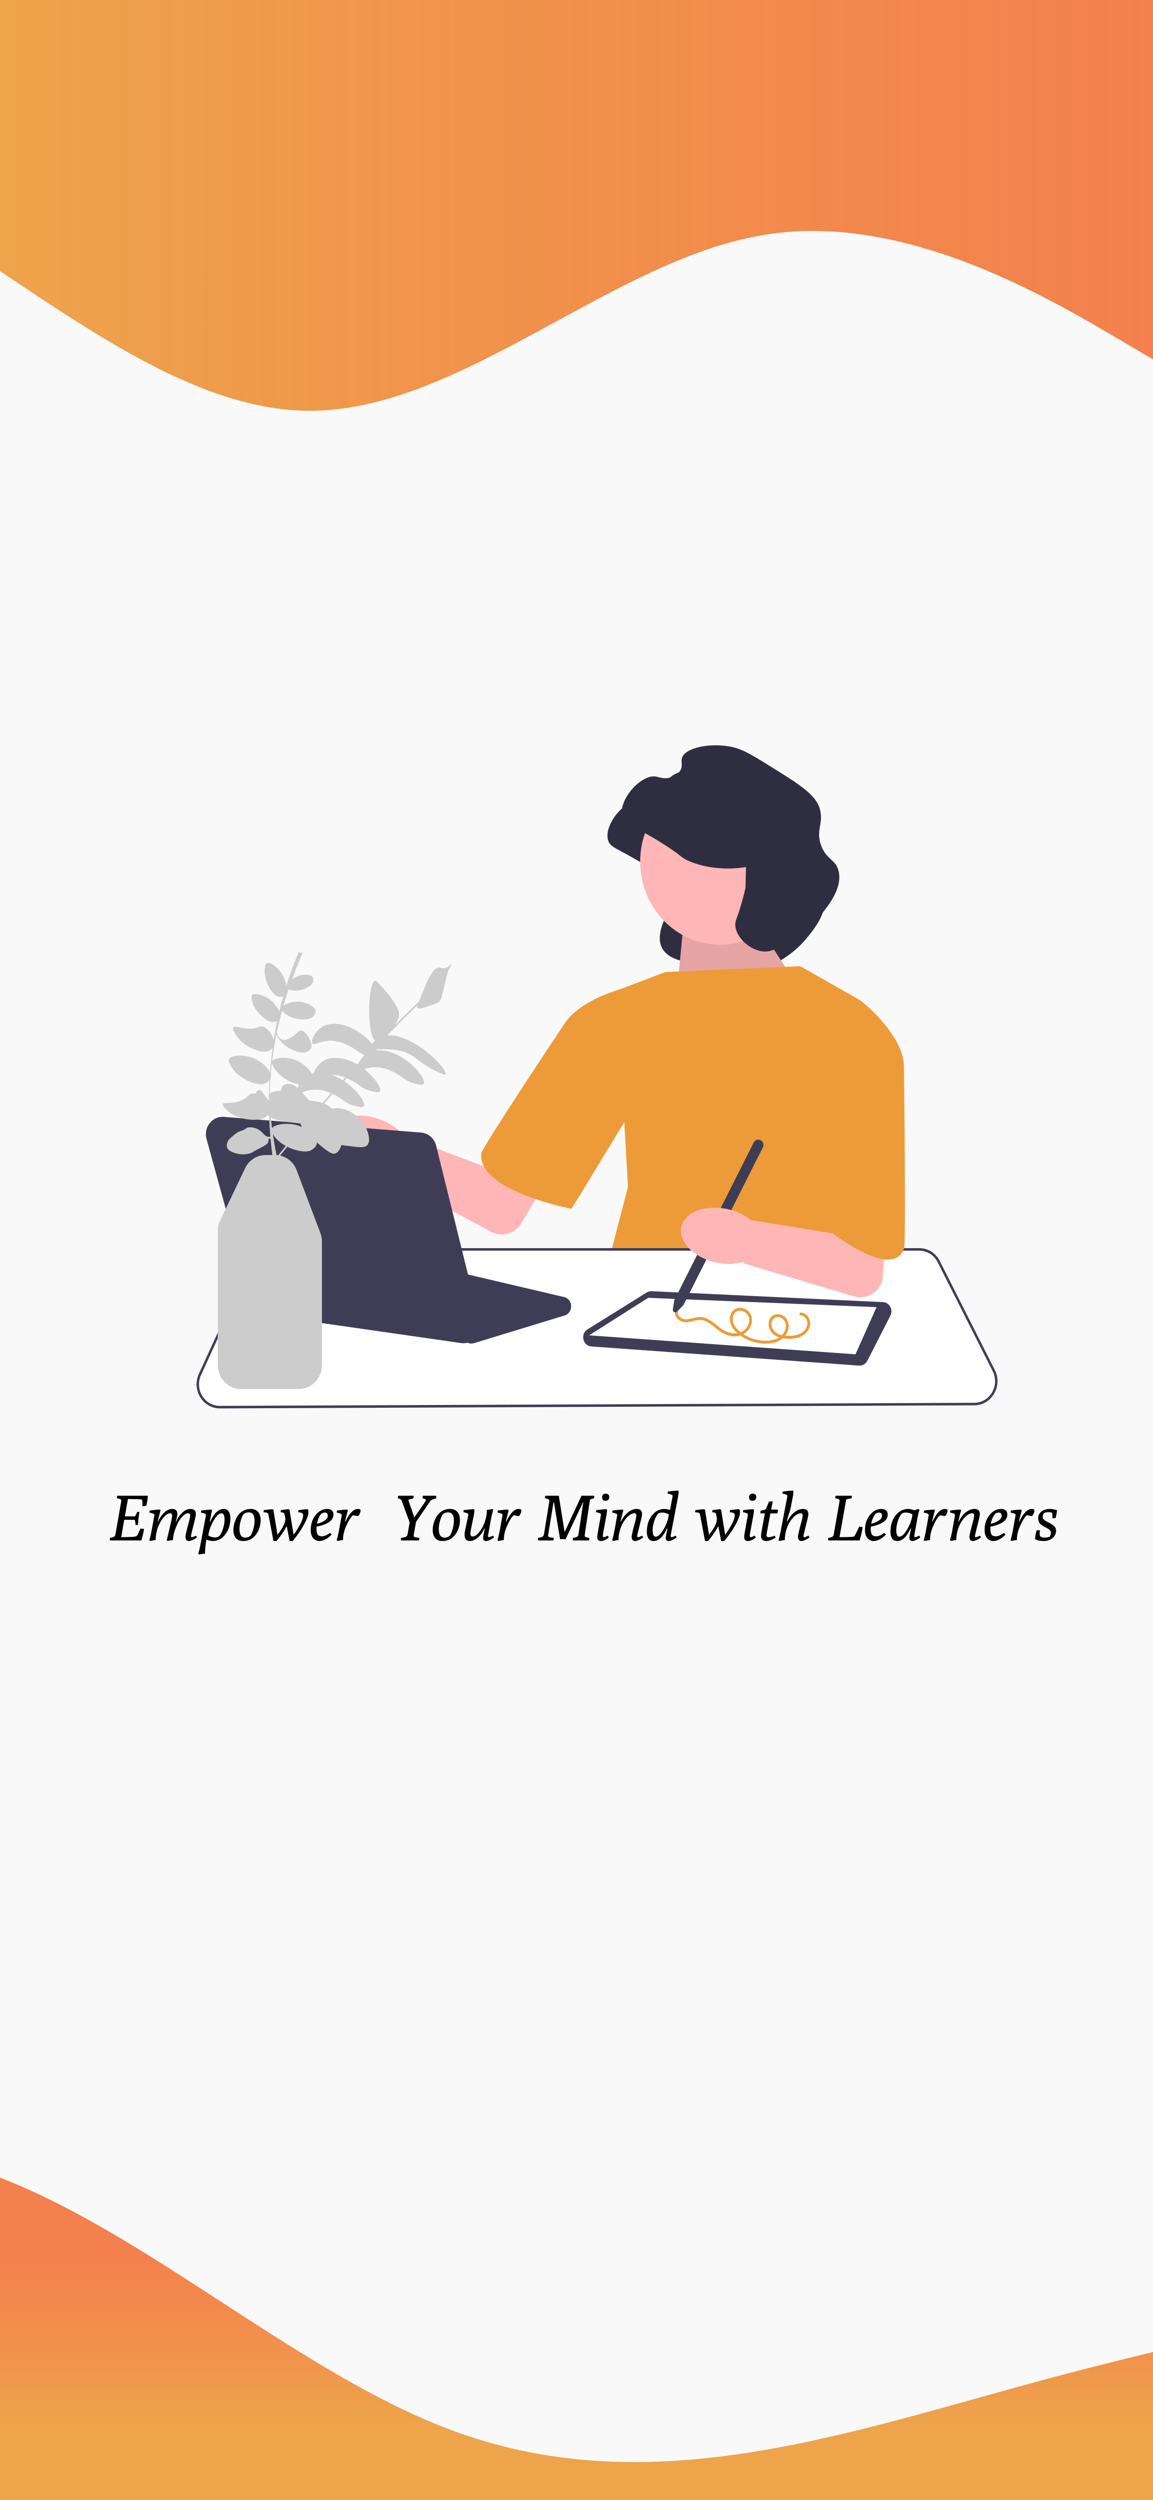 <svg width="393" height="852" viewBox="0 0 393 852" fill="none" xmlns="http://www.w3.org/2000/svg">
<rect x="0" y="0" width="393" height="852" fill="#808080" stroke="none"/>
<g clip-path="url(#clip0_73_2)">
<rect width="393" height="852" fill="#F9F9F9"/>
<path fill-rule="evenodd" clip-rule="evenodd" d="M-495 130.115H-469.781C-444.562 130.115 -394.125 130.115 -343.687 115.287C-295.542 100.46 -245.104 70.805 -194.667 55.977C-144.229 41.149 -93.791 41.149 -43.354 65.862C4.791 90.575 55.229 140 105.667 140C156.104 140 206.542 90.575 256.98 80.69C305.125 70.805 355.562 100.46 380.781 115.287L406 130.115V-75H380.781C355.562 -75 305.125 -75 256.98 -75C206.542 -75 156.104 -75 105.667 -75C55.229 -75 4.791 -75 -43.354 -75C-93.791 -75 -144.229 -75 -194.667 -75C-245.104 -75 -295.542 -75 -343.687 -75C-394.125 -75 -444.562 -75 -469.781 -75H-495V130.115Z" fill="url(#paint0_linear_73_2)" fill-opacity="0.9"/>
<path fill-rule="evenodd" clip-rule="evenodd" d="M-644 697L-611 709C-577 721 -511 745 -444 775C-377 805 -311 841 -244 823C-177 805 -111 733 -44 733C23 733 89 805 156 829C223 853 289 829 356 811C423 793 489 781 523 775L556 769V985H523C489 985 423 985 356 985C289 985 223 985 156 985C89 985 23 985 -44 985C-111 985 -177 985 -244 985C-311 985 -377 985 -444 985C-511 985 -577 985 -611 985H-644V697Z" fill="url(#paint1_linear_73_2)" fill-opacity="0.9"/>
<path d="M49.078 521.062C48.946 522.235 48.638 523.548 48.154 525H37.44V524.142C38.232 524.01 38.731 523.863 38.936 523.702C39.141 523.541 39.288 523.233 39.376 522.778L41.268 511.976C41.312 511.771 41.334 511.58 41.334 511.404C41.334 511.213 41.231 511.059 41.026 510.942C40.835 510.825 40.439 510.715 39.838 510.612L39.97 509.754H50.376C50.376 510.502 50.207 511.646 49.87 513.186L48.572 513.34C48.557 512.328 48.528 511.697 48.484 511.448C48.44 511.184 48.359 511.045 48.242 511.03C47.89 510.986 47.45 510.957 46.922 510.942L43.6 510.876L42.566 516.794H45.866C45.983 516.794 46.123 516.647 46.284 516.354C46.445 516.046 46.629 515.672 46.834 515.232L47.516 515.298C47.267 516.677 47.113 518.129 47.054 519.654L46.24 519.786C46.152 518.979 46.079 518.473 46.02 518.268C45.976 518.063 45.903 517.96 45.8 517.96H42.346L41.312 523.878L43.27 523.856C44.751 523.812 45.617 523.768 45.866 523.724C46.115 523.665 46.313 523.607 46.46 523.548C46.724 523.475 47.193 522.609 47.868 520.952L49.078 521.062ZM64.364 525.198C63.601 525.198 63.219 524.685 63.219 523.658C63.219 523.189 63.652 521.37 64.517 518.202C64.723 517.425 64.826 516.845 64.826 516.464C64.826 515.98 64.591 515.738 64.121 515.738C63.52 515.738 62.882 516.09 62.208 516.794C61.533 517.498 60.975 518.312 60.535 519.236C60.096 520.145 59.721 521.113 59.413 522.14C59.12 523.167 58.974 524.083 58.974 524.89C58.284 524.919 57.683 525.022 57.169 525.198L56.818 524.912C56.964 524.457 57.214 523.467 57.566 521.942L58.578 517.41C58.636 517.146 58.666 516.838 58.666 516.486C58.666 515.987 58.438 515.738 57.983 515.738C57.382 515.738 56.744 516.09 56.069 516.794C55.41 517.483 54.823 518.356 54.309 519.412C53.474 521.157 53.056 522.983 53.056 524.89C52.395 524.919 51.794 525.022 51.252 525.198L50.9 524.912C51.163 524.091 51.406 523.101 51.626 521.942L52.572 516.706C52.601 516.559 52.615 516.405 52.615 516.244C52.615 515.951 52.051 515.701 50.922 515.496L51.032 514.792C52.689 514.587 53.847 514.484 54.508 514.484L54.706 514.704L53.76 518.532L53.892 518.576C54.288 517.535 54.933 516.559 55.828 515.65C56.737 514.726 57.69 514.264 58.688 514.264C59.861 514.264 60.447 514.843 60.447 516.002C60.447 516.589 60.264 517.432 59.898 518.532L60.029 518.576C60.469 517.52 61.137 516.537 62.032 515.628C62.926 514.719 63.887 514.264 64.913 514.264C66.145 514.264 66.761 514.858 66.761 516.046C66.761 516.457 66.483 517.747 65.925 519.918C65.368 522.074 65.09 523.277 65.09 523.526C65.09 523.775 65.207 523.9 65.442 523.9C65.632 523.9 66.079 523.724 66.784 523.372L67.157 523.966C66.013 524.787 65.082 525.198 64.364 525.198ZM67.922 529.818L67.57 529.532C67.834 528.711 68.076 527.721 68.296 526.562L70.144 516.706C70.174 516.559 70.188 516.405 70.188 516.244C70.188 515.951 69.624 515.701 68.494 515.496L68.604 514.792C70.261 514.587 71.42 514.484 72.08 514.484L72.278 514.704L71.486 518.532L71.662 518.576C72.953 515.701 74.478 514.264 76.238 514.264C77.001 514.264 77.573 514.55 77.954 515.122C78.335 515.694 78.526 516.427 78.526 517.322C78.526 519.61 77.939 521.495 76.766 522.976C75.608 524.457 74.185 525.198 72.498 525.198C71.941 525.198 71.222 525.037 70.342 524.714C70.034 526.606 69.88 528.205 69.88 529.51C69.059 529.539 68.406 529.642 67.922 529.818ZM71.024 523.328C71.728 523.753 72.447 523.966 73.18 523.966C73.913 523.966 74.397 523.849 74.632 523.614C75.131 523.159 75.571 522.345 75.952 521.172C76.348 519.984 76.546 518.928 76.546 518.004C76.546 516.493 76.209 515.738 75.534 515.738C74.669 515.738 73.745 516.603 72.762 518.334C71.779 520.065 71.2 521.729 71.024 523.328ZM87.388 522.8C86.919 523.504 86.303 524.083 85.54 524.538C84.792 524.978 83.905 525.198 82.878 525.198C81.851 525.198 81.037 524.875 80.436 524.23C79.849 523.57 79.556 522.653 79.556 521.48C79.556 519.793 80.033 518.195 80.986 516.684C81.441 515.965 82.049 515.386 82.812 514.946C83.575 514.491 84.469 514.264 85.496 514.264C86.523 514.264 87.337 514.594 87.938 515.254C88.539 515.914 88.84 516.838 88.84 518.026C88.84 519.757 88.356 521.348 87.388 522.8ZM81.624 521.084C81.624 523.049 82.277 524.032 83.582 524.032C84.242 524.032 84.814 523.841 85.298 523.46C85.591 523.225 85.907 522.558 86.244 521.458C86.596 520.358 86.772 519.287 86.772 518.246C86.772 516.369 86.112 515.43 84.792 515.43C84.147 515.43 83.582 515.621 83.098 516.002C82.805 516.237 82.482 516.904 82.13 518.004C81.793 519.104 81.624 520.131 81.624 521.084ZM99.743 525.198H98.71L97.763 520.226L97.675 520.204C96.81 521.832 95.666 523.497 94.243 525.198H93.21L91.537 516.354C91.464 515.958 91.34 515.716 91.163 515.628C90.987 515.525 90.533 515.437 89.799 515.364L89.909 514.66C91.493 514.455 92.52 514.352 92.99 514.352L93.188 514.572L94.552 522.954L94.639 522.976C96.385 520.776 97.257 519.016 97.257 517.696V517.542L97.037 516.354C96.964 515.958 96.854 515.716 96.707 515.628C96.576 515.525 96.216 515.437 95.629 515.364L95.74 514.66C97.162 514.455 98.079 514.352 98.49 514.352L98.688 514.572L100.051 522.954L100.139 522.976C100.887 521.949 101.606 520.805 102.295 519.544C102.985 518.268 103.329 517.212 103.329 516.376C103.329 516.112 103.241 515.907 103.065 515.76C102.889 515.613 102.706 515.525 102.515 515.496C102.339 515.452 102.039 515.408 101.613 515.364L101.723 514.66C103.249 514.455 104.275 514.352 104.803 514.352L105.001 514.572C105.089 514.733 105.133 514.997 105.133 515.364C105.133 516.229 104.759 517.388 104.011 518.84C102.853 521.099 101.43 523.218 99.743 525.198ZM112.517 522.426L113.045 522.998C112.488 523.599 111.835 524.12 111.087 524.56C110.339 524.985 109.591 525.198 108.843 525.198C108.095 525.198 107.421 524.89 106.819 524.274C106.218 523.643 105.917 522.705 105.917 521.458C105.917 519.449 106.467 517.747 107.567 516.354C108.682 514.961 110.009 514.264 111.549 514.264C112.18 514.264 112.686 514.425 113.067 514.748C113.463 515.056 113.661 515.525 113.661 516.156C113.661 517.344 113.023 518.29 111.747 518.994C110.662 519.61 109.386 520.035 107.919 520.27C107.89 520.446 107.875 520.695 107.875 521.018C107.875 521.957 108.015 522.624 108.293 523.02C108.572 523.401 109.063 523.592 109.767 523.592C110.486 523.592 111.403 523.203 112.517 522.426ZM108.029 519.324C109.188 519.031 110.09 518.649 110.735 518.18C111.395 517.696 111.725 517.153 111.725 516.552C111.725 515.848 111.388 515.496 110.713 515.496C110.244 515.496 109.833 515.65 109.481 515.958C109.203 516.251 108.917 516.721 108.623 517.366C108.345 518.011 108.147 518.664 108.029 519.324ZM121.901 516.706L120.427 516.42C120.28 516.42 120.075 516.581 119.811 516.904C119.224 517.593 118.594 518.715 117.919 520.27C117.244 521.81 116.907 523.35 116.907 524.89C116.247 524.919 115.646 525.022 115.103 525.198L114.751 524.912C115.015 524.091 115.257 523.101 115.477 521.942L116.423 516.706C116.452 516.559 116.467 516.405 116.467 516.244C116.467 515.951 115.902 515.701 114.773 515.496L114.883 514.792C116.54 514.587 117.699 514.484 118.359 514.484L118.557 514.704L117.611 518.532L117.765 518.576C118.146 517.711 118.579 516.941 119.063 516.266C120.031 514.931 120.97 514.264 121.879 514.264C122.554 514.264 122.891 514.433 122.891 514.77C122.891 515.181 122.774 515.606 122.539 516.046C122.319 516.486 122.106 516.706 121.901 516.706ZM142.855 525H136.673V524.142C137.627 523.995 138.221 523.849 138.455 523.702C138.69 523.541 138.851 523.233 138.939 522.778L139.621 518.862L136.959 511.58C136.842 511.257 136.71 511.052 136.563 510.964C136.431 510.876 136.109 510.766 135.595 510.634L135.727 509.754H140.985L140.919 510.656L139.379 511.052C139.262 511.081 139.203 511.133 139.203 511.206C139.203 511.265 139.233 511.382 139.291 511.558L140.963 516.42C141.037 516.64 141.073 516.853 141.073 517.058H141.293L144.571 512.328C144.997 511.697 145.209 511.323 145.209 511.206C145.209 511.089 145.121 510.993 144.945 510.92C144.784 510.832 144.469 510.737 143.999 510.634L144.109 509.754H148.729L148.663 510.678C148.003 510.81 147.534 510.957 147.255 511.118C146.977 511.265 146.713 511.514 146.463 511.866L141.799 518.686L141.051 522.91C141.022 523.057 141.007 523.189 141.007 523.306C141.007 523.673 141.176 523.871 141.513 523.9L142.965 524.142L142.855 525ZM155.322 522.8C154.852 523.504 154.236 524.083 153.474 524.538C152.726 524.978 151.838 525.198 150.812 525.198C149.785 525.198 148.971 524.875 148.37 524.23C147.783 523.57 147.49 522.653 147.49 521.48C147.49 519.793 147.966 518.195 148.92 516.684C149.374 515.965 149.983 515.386 150.746 514.946C151.508 514.491 152.403 514.264 153.43 514.264C154.456 514.264 155.27 514.594 155.872 515.254C156.473 515.914 156.774 516.838 156.774 518.026C156.774 519.757 156.29 521.348 155.322 522.8ZM149.558 521.084C149.558 523.049 150.21 524.032 151.516 524.032C152.176 524.032 152.748 523.841 153.232 523.46C153.525 523.225 153.84 522.558 154.178 521.458C154.53 520.358 154.706 519.287 154.706 518.246C154.706 516.369 154.046 515.43 152.726 515.43C152.08 515.43 151.516 515.621 151.032 516.002C150.738 516.237 150.416 516.904 150.064 518.004C149.726 519.104 149.558 520.131 149.558 521.084ZM168.029 523.372L168.403 523.966C167.259 524.787 166.328 525.198 165.609 525.198C164.978 525.198 164.663 524.831 164.663 524.098C164.663 523.79 164.788 523.071 165.037 521.942L165.257 520.93L165.125 520.886C164.538 522.177 163.79 523.218 162.881 524.01C161.986 524.802 161.077 525.198 160.153 525.198C158.95 525.198 158.349 524.479 158.349 523.042C158.349 522.558 158.444 521.891 158.635 521.04L159.581 516.574C159.61 516.427 159.625 516.273 159.625 516.112C159.625 515.819 159.06 515.569 157.931 515.364L158.041 514.66C159.698 514.455 160.857 514.352 161.517 514.352L161.715 514.572C161.686 515.305 161.605 515.973 161.473 516.574L160.615 520.754C160.424 521.707 160.329 522.323 160.329 522.602C160.329 523.306 160.593 523.658 161.121 523.658C161.561 523.658 162.052 523.423 162.595 522.954C163.138 522.47 163.658 521.825 164.157 521.018C164.656 520.211 165.081 519.229 165.433 518.07C165.785 516.897 165.961 515.731 165.961 514.572C166.636 514.543 167.237 514.44 167.765 514.264L168.117 514.55C167.853 515.371 167.611 516.361 167.391 517.52L166.445 522.712C166.386 523.005 166.357 523.277 166.357 523.526C166.357 523.775 166.452 523.9 166.643 523.9C166.863 523.9 167.325 523.724 168.029 523.372ZM176.708 516.706L175.234 516.42C175.087 516.42 174.882 516.581 174.618 516.904C174.031 517.593 173.4 518.715 172.726 520.27C172.051 521.81 171.714 523.35 171.714 524.89C171.054 524.919 170.452 525.022 169.91 525.198L169.558 524.912C169.822 524.091 170.064 523.101 170.284 521.942L171.23 516.706C171.259 516.559 171.274 516.405 171.274 516.244C171.274 515.951 170.709 515.701 169.58 515.496L169.69 514.792C171.347 514.587 172.506 514.484 173.166 514.484L173.364 514.704L172.418 518.532L172.572 518.576C172.953 517.711 173.386 516.941 173.87 516.266C174.838 514.931 175.776 514.264 176.686 514.264C177.36 514.264 177.698 514.433 177.698 514.77C177.698 515.181 177.58 515.606 177.346 516.046C177.126 516.486 176.913 516.706 176.708 516.706ZM200.805 525H195.283V524.142C196.031 524.01 196.515 523.871 196.735 523.724C196.97 523.563 197.117 523.306 197.175 522.954L198.671 512.9C198.73 512.519 198.796 512.24 198.869 512.064H198.693L192.775 524.56H190.905L188.815 512.02H188.661L186.901 522.756C186.857 522.991 186.835 523.181 186.835 523.328C186.835 523.68 187.033 523.885 187.429 523.944L188.749 524.142L188.639 525H183.403V524.142C184.225 523.995 184.745 523.841 184.965 523.68C185.2 523.519 185.354 523.218 185.427 522.778L187.187 511.976C187.217 511.712 187.231 511.551 187.231 511.492C187.231 511.257 187.129 511.081 186.923 510.964C186.733 510.832 186.337 510.715 185.735 510.612L185.845 509.754H190.465L192.313 521.326C192.357 521.59 192.379 521.773 192.379 521.876H192.599C192.614 521.817 192.629 521.766 192.643 521.722C192.673 521.663 192.695 521.605 192.709 521.546C192.739 521.487 192.761 521.451 192.775 521.436L198.209 509.754H202.543L202.499 510.612L201.531 510.876C201.238 510.964 201.077 511.133 201.047 511.382L199.353 522.756C199.309 523.005 199.287 523.196 199.287 523.328C199.287 523.665 199.485 523.871 199.881 523.944L200.915 524.142L200.805 525ZM206.417 509.05C206.798 509.05 207.106 509.153 207.341 509.358C207.576 509.549 207.693 509.835 207.693 510.216C207.693 510.583 207.576 510.891 207.341 511.14C207.106 511.375 206.798 511.492 206.417 511.492C205.625 511.492 205.229 511.081 205.229 510.26C205.229 509.923 205.332 509.637 205.537 509.402C205.757 509.167 206.05 509.05 206.417 509.05ZM207.143 523.372L207.517 523.966C206.593 524.787 205.676 525.198 204.767 525.198C203.975 525.198 203.579 524.736 203.579 523.812C203.579 523.46 203.66 522.837 203.821 521.942L204.789 516.574C204.818 516.427 204.833 516.273 204.833 516.112C204.833 515.819 204.268 515.569 203.139 515.364L203.249 514.66C204.906 514.455 206.065 514.352 206.725 514.352L206.923 514.572C206.894 515.173 206.813 515.841 206.681 516.574L205.603 522.36C205.515 522.976 205.471 523.313 205.471 523.372C205.471 523.724 205.588 523.9 205.823 523.9C205.999 523.9 206.439 523.724 207.143 523.372ZM216.447 525.198C215.685 525.198 215.303 524.685 215.303 523.658C215.303 523.189 215.736 521.37 216.601 518.202C216.807 517.425 216.909 516.845 216.909 516.464C216.909 515.98 216.653 515.738 216.139 515.738C215.641 515.738 215.076 515.98 214.445 516.464C213.829 516.948 213.25 517.593 212.707 518.4C212.165 519.192 211.71 520.167 211.343 521.326C210.991 522.485 210.815 523.673 210.815 524.89C210.155 524.919 209.554 525.022 209.011 525.198L208.659 524.912C208.923 524.091 209.165 523.101 209.385 521.942L210.331 516.706C210.361 516.559 210.375 516.405 210.375 516.244C210.375 515.951 209.811 515.701 208.681 515.496L208.791 514.792C210.449 514.587 211.607 514.484 212.267 514.484L212.465 514.704C212.143 515.775 211.827 517.051 211.519 518.532L211.651 518.576C212.297 517.241 213.096 516.193 214.049 515.43C215.017 514.653 216 514.264 216.997 514.264C218.229 514.264 218.845 514.858 218.845 516.046C218.845 516.457 218.567 517.747 218.009 519.918C217.452 522.074 217.173 523.277 217.173 523.526C217.173 523.775 217.291 523.9 217.525 523.9C217.716 523.9 218.163 523.724 218.867 523.372L219.241 523.966C218.097 524.787 217.166 525.198 216.447 525.198ZM230.284 523.372L230.658 523.966C229.514 524.787 228.59 525.198 227.886 525.198C227.241 525.198 226.918 524.831 226.918 524.098C226.918 523.79 227.043 523.071 227.292 521.942L227.512 520.93L227.336 520.886C226.045 523.761 224.52 525.198 222.76 525.198C221.997 525.198 221.425 524.912 221.044 524.34C220.663 523.768 220.472 523.035 220.472 522.14C220.472 519.852 221.051 517.967 222.21 516.486C223.383 515.005 224.813 514.264 226.5 514.264C227.013 514.264 227.637 514.381 228.37 514.616L229.206 510.238C229.235 510.091 229.25 509.937 229.25 509.776C229.25 509.483 228.685 509.233 227.556 509.028L227.666 508.324C229.323 508.119 230.482 508.016 231.142 508.016L231.34 508.236C231.311 508.837 231.23 509.505 231.098 510.238L228.7 522.712C228.641 523.005 228.612 523.277 228.612 523.526C228.612 523.775 228.707 523.9 228.898 523.9C229.118 523.9 229.58 523.724 230.284 523.372ZM227.974 516.134C227.27 515.709 226.551 515.496 225.818 515.496C225.085 515.496 224.601 515.613 224.366 515.848C223.867 516.303 223.42 517.124 223.024 518.312C222.643 519.485 222.452 520.534 222.452 521.458C222.452 522.969 222.789 523.724 223.464 523.724C224.329 523.724 225.253 522.859 226.236 521.128C227.219 519.397 227.798 517.733 227.974 516.134ZM246.847 525.198H245.813L244.867 520.226L244.779 520.204C243.914 521.832 242.77 523.497 241.347 525.198H240.313L238.641 516.354C238.568 515.958 238.443 515.716 238.267 515.628C238.091 515.525 237.636 515.437 236.903 515.364L237.013 514.66C238.597 514.455 239.624 514.352 240.093 514.352L240.291 514.572L241.655 522.954L241.743 522.976C243.488 520.776 244.361 519.016 244.361 517.696V517.542L244.141 516.354C244.068 515.958 243.958 515.716 243.811 515.628C243.679 515.525 243.32 515.437 242.733 515.364L242.843 514.66C244.266 514.455 245.182 514.352 245.593 514.352L245.791 514.572L247.155 522.954L247.243 522.976C247.991 521.949 248.71 520.805 249.399 519.544C250.088 518.268 250.433 517.212 250.433 516.376C250.433 516.112 250.345 515.907 250.169 515.76C249.993 515.613 249.81 515.525 249.619 515.496C249.443 515.452 249.142 515.408 248.717 515.364L248.827 514.66C250.352 514.455 251.379 514.352 251.907 514.352L252.105 514.572C252.193 514.733 252.237 514.997 252.237 515.364C252.237 516.229 251.863 517.388 251.115 518.84C249.956 521.099 248.534 523.218 246.847 525.198ZM256.497 509.05C256.878 509.05 257.186 509.153 257.421 509.358C257.656 509.549 257.773 509.835 257.773 510.216C257.773 510.583 257.656 510.891 257.421 511.14C257.186 511.375 256.878 511.492 256.497 511.492C255.705 511.492 255.309 511.081 255.309 510.26C255.309 509.923 255.412 509.637 255.617 509.402C255.837 509.167 256.13 509.05 256.497 509.05ZM257.223 523.372L257.597 523.966C256.673 524.787 255.756 525.198 254.847 525.198C254.055 525.198 253.659 524.736 253.659 523.812C253.659 523.46 253.74 522.837 253.901 521.942L254.869 516.574C254.898 516.427 254.913 516.273 254.913 516.112C254.913 515.819 254.348 515.569 253.219 515.364L253.329 514.66C254.986 514.455 256.145 514.352 256.805 514.352L257.003 514.572C256.974 515.173 256.893 515.841 256.761 516.574L255.683 522.36C255.595 522.976 255.551 523.313 255.551 523.372C255.551 523.724 255.668 523.9 255.903 523.9C256.079 523.9 256.519 523.724 257.223 523.372ZM264.085 523.394L264.371 524.01C263.169 524.802 262.113 525.198 261.203 525.198C260.617 525.198 260.169 525.051 259.861 524.758C259.553 524.45 259.399 524.061 259.399 523.592C259.399 523.108 259.458 522.558 259.575 521.942L260.697 515.782H259.179L259.267 514.858L260.499 514.594C260.793 514.521 261.005 514.367 261.137 514.132C261.269 513.883 261.585 513.098 262.083 511.778L263.381 511.646L262.853 514.484H265.185L264.965 515.782H262.589L261.379 522.338C261.306 522.822 261.269 523.13 261.269 523.262C261.269 523.687 261.504 523.9 261.973 523.9C262.443 523.9 263.147 523.731 264.085 523.394ZM273.134 525.198C272.371 525.198 271.99 524.685 271.99 523.658C271.99 523.189 272.422 521.37 273.288 518.202C273.493 517.425 273.596 516.845 273.596 516.464C273.596 515.98 273.339 515.738 272.826 515.738C272.327 515.738 271.762 515.98 271.132 516.464C270.516 516.948 269.936 517.593 269.394 518.4C268.851 519.192 268.396 520.167 268.03 521.326C267.678 522.485 267.502 523.673 267.502 524.89C266.842 524.919 266.24 525.022 265.698 525.198L265.346 524.912C265.61 524.091 265.852 523.101 266.072 521.942L268.316 510.238C268.345 510.091 268.36 509.937 268.36 509.776C268.36 509.483 267.795 509.233 266.666 509.028L266.776 508.324C268.433 508.119 269.592 508.016 270.252 508.016L270.45 508.236C270.42 508.837 270.34 509.505 270.208 510.238L269.46 514.11C269.401 514.418 269.24 514.961 268.976 515.738C268.712 516.501 268.521 517.131 268.404 517.63L268.206 518.532L268.338 518.576C268.983 517.241 269.782 516.193 270.736 515.43C271.704 514.653 272.686 514.264 273.684 514.264C274.916 514.264 275.532 514.858 275.532 516.046C275.532 516.457 275.253 517.747 274.696 519.918C274.138 522.074 273.86 523.277 273.86 523.526C273.86 523.775 273.977 523.9 274.212 523.9C274.402 523.9 274.85 523.724 275.554 523.372L275.928 523.966C274.784 524.787 273.852 525.198 273.134 525.198ZM294.024 520.424C293.863 521.759 293.518 523.284 292.99 525H282.276V524.142C283.068 524.01 283.567 523.863 283.772 523.702C283.977 523.541 284.124 523.233 284.212 522.778L286.104 511.976C286.148 511.771 286.17 511.58 286.17 511.404C286.17 511.213 286.067 511.059 285.862 510.942C285.671 510.825 285.275 510.715 284.674 510.612L284.806 509.754H290.35L290.284 510.612L288.876 510.876C288.627 510.935 288.465 511.037 288.392 511.184C288.377 511.243 288.363 511.331 288.348 511.448L286.148 523.878L288.106 523.856C289.749 523.827 290.709 523.775 290.988 523.702C291.267 523.614 291.883 522.485 292.836 520.314L294.024 520.424ZM301.43 522.426L301.958 522.998C301.4 523.599 300.748 524.12 300 524.56C299.252 524.985 298.504 525.198 297.756 525.198C297.008 525.198 296.333 524.89 295.732 524.274C295.13 523.643 294.83 522.705 294.83 521.458C294.83 519.449 295.38 517.747 296.48 516.354C297.594 514.961 298.922 514.264 300.462 514.264C301.092 514.264 301.598 514.425 301.98 514.748C302.376 515.056 302.574 515.525 302.574 516.156C302.574 517.344 301.936 518.29 300.66 518.994C299.574 519.61 298.298 520.035 296.832 520.27C296.802 520.446 296.788 520.695 296.788 521.018C296.788 521.957 296.927 522.624 297.206 523.02C297.484 523.401 297.976 523.592 298.68 523.592C299.398 523.592 300.315 523.203 301.43 522.426ZM296.942 519.324C298.1 519.031 299.002 518.649 299.648 518.18C300.308 517.696 300.638 517.153 300.638 516.552C300.638 515.848 300.3 515.496 299.626 515.496C299.156 515.496 298.746 515.65 298.394 515.958C298.115 516.251 297.829 516.721 297.536 517.366C297.257 518.011 297.059 518.664 296.942 519.324ZM313.321 523.372L313.695 523.966C312.551 524.787 311.627 525.198 310.923 525.198C310.278 525.198 309.955 524.831 309.955 524.098C309.955 523.79 310.08 523.071 310.329 521.942L310.549 520.93L310.373 520.886C309.083 523.761 307.557 525.198 305.797 525.198C305.035 525.198 304.463 524.912 304.081 524.34C303.7 523.768 303.509 523.035 303.509 522.14C303.509 519.852 304.089 517.967 305.247 516.486C306.421 515.005 307.851 514.264 309.537 514.264C310.139 514.264 310.835 514.418 311.627 514.726C312.053 514.623 312.529 514.469 313.057 514.264L313.409 514.55C313.145 515.313 312.896 516.332 312.661 517.608L311.737 522.712C311.679 523.005 311.649 523.277 311.649 523.526C311.649 523.775 311.745 523.9 311.935 523.9C312.155 523.9 312.617 523.724 313.321 523.372ZM311.011 516.134C310.307 515.709 309.589 515.496 308.855 515.496C308.122 515.496 307.638 515.613 307.403 515.848C306.905 516.303 306.457 517.124 306.061 518.312C305.68 519.485 305.489 520.534 305.489 521.458C305.489 522.969 305.827 523.724 306.501 523.724C307.367 523.724 308.291 522.859 309.273 521.128C310.256 519.397 310.835 517.733 311.011 516.134ZM321.985 516.706L320.511 516.42C320.364 516.42 320.159 516.581 319.895 516.904C319.308 517.593 318.678 518.715 318.003 520.27C317.328 521.81 316.991 523.35 316.991 524.89C316.331 524.919 315.73 525.022 315.187 525.198L314.835 524.912C315.099 524.091 315.341 523.101 315.561 521.942L316.507 516.706C316.536 516.559 316.551 516.405 316.551 516.244C316.551 515.951 315.986 515.701 314.857 515.496L314.967 514.792C316.624 514.587 317.783 514.484 318.443 514.484L318.641 514.704L317.695 518.532L317.849 518.576C318.23 517.711 318.663 516.941 319.147 516.266C320.115 514.931 321.054 514.264 321.963 514.264C322.638 514.264 322.975 514.433 322.975 514.77C322.975 515.181 322.858 515.606 322.623 516.046C322.403 516.486 322.19 516.706 321.985 516.706ZM331.582 525.198C330.819 525.198 330.438 524.685 330.438 523.658C330.438 523.189 330.871 521.37 331.736 518.202C331.941 517.425 332.044 516.845 332.044 516.464C332.044 515.98 331.787 515.738 331.274 515.738C330.775 515.738 330.211 515.98 329.58 516.464C328.964 516.948 328.385 517.593 327.842 518.4C327.299 519.192 326.845 520.167 326.478 521.326C326.126 522.485 325.95 523.673 325.95 524.89C325.29 524.919 324.689 525.022 324.146 525.198L323.794 524.912C324.058 524.091 324.3 523.101 324.52 521.942L325.466 516.706C325.495 516.559 325.51 516.405 325.51 516.244C325.51 515.951 324.945 515.701 323.816 515.496L323.926 514.792C325.583 514.587 326.742 514.484 327.402 514.484L327.6 514.704C327.277 515.775 326.962 517.051 326.654 518.532L326.786 518.576C327.431 517.241 328.231 516.193 329.184 515.43C330.152 514.653 331.135 514.264 332.132 514.264C333.364 514.264 333.98 514.858 333.98 516.046C333.98 516.457 333.701 517.747 333.144 519.918C332.587 522.074 332.308 523.277 332.308 523.526C332.308 523.775 332.425 523.9 332.66 523.9C332.851 523.9 333.298 523.724 334.002 523.372L334.376 523.966C333.232 524.787 332.301 525.198 331.582 525.198ZM342.207 522.426L342.735 522.998C342.178 523.599 341.525 524.12 340.777 524.56C340.029 524.985 339.281 525.198 338.533 525.198C337.785 525.198 337.11 524.89 336.509 524.274C335.908 523.643 335.607 522.705 335.607 521.458C335.607 519.449 336.157 517.747 337.257 516.354C338.372 514.961 339.699 514.264 341.239 514.264C341.87 514.264 342.376 514.425 342.757 514.748C343.153 515.056 343.351 515.525 343.351 516.156C343.351 517.344 342.713 518.29 341.437 518.994C340.352 519.61 339.076 520.035 337.609 520.27C337.58 520.446 337.565 520.695 337.565 521.018C337.565 521.957 337.704 522.624 337.983 523.02C338.262 523.401 338.753 523.592 339.457 523.592C340.176 523.592 341.092 523.203 342.207 522.426ZM337.719 519.324C338.878 519.031 339.78 518.649 340.425 518.18C341.085 517.696 341.415 517.153 341.415 516.552C341.415 515.848 341.078 515.496 340.403 515.496C339.934 515.496 339.523 515.65 339.171 515.958C338.892 516.251 338.606 516.721 338.313 517.366C338.034 518.011 337.836 518.664 337.719 519.324ZM351.591 516.706L350.117 516.42C349.97 516.42 349.765 516.581 349.501 516.904C348.914 517.593 348.283 518.715 347.609 520.27C346.934 521.81 346.597 523.35 346.597 524.89C345.937 524.919 345.335 525.022 344.793 525.198L344.441 524.912C344.705 524.091 344.947 523.101 345.167 521.942L346.113 516.706C346.142 516.559 346.157 516.405 346.157 516.244C346.157 515.951 345.592 515.701 344.463 515.496L344.573 514.792C346.23 514.587 347.389 514.484 348.049 514.484L348.247 514.704L347.301 518.532L347.455 518.576C347.836 517.711 348.269 516.941 348.753 516.266C349.721 514.931 350.659 514.264 351.569 514.264C352.243 514.264 352.581 514.433 352.581 514.77C352.581 515.181 352.463 515.606 352.229 516.046C352.009 516.486 351.796 516.706 351.591 516.706ZM358.68 517.41L358.724 516.53C358.724 516.046 358.658 515.731 358.526 515.584C358.408 515.437 358.02 515.364 357.36 515.364C356.7 515.364 356.194 515.481 355.842 515.716C355.724 515.804 355.622 515.98 355.534 516.244C355.446 516.493 355.402 516.706 355.402 516.882C355.402 517.058 355.416 517.212 355.446 517.344C355.49 517.461 355.563 517.579 355.666 517.696C355.768 517.813 355.849 517.909 355.908 517.982C355.981 518.055 356.113 518.151 356.304 518.268C356.494 518.385 356.626 518.466 356.7 518.51C356.788 518.554 356.949 518.642 357.184 518.774C357.433 518.891 357.668 519.009 357.888 519.126C358.328 519.361 358.782 519.683 359.252 520.094C359.721 520.49 359.956 521.011 359.956 521.656C359.956 522.668 359.552 523.511 358.746 524.186C357.939 524.861 356.934 525.198 355.732 525.198C354.544 525.198 353.568 524.978 352.806 524.538C352.835 523.614 353.018 522.609 353.356 521.524H354.456C354.397 522.037 354.368 522.477 354.368 522.844C354.368 523.636 354.918 524.032 356.018 524.032C356.898 524.032 357.477 523.922 357.756 523.702C357.873 523.599 357.976 523.409 358.064 523.13C358.166 522.851 358.218 522.624 358.218 522.448C358.218 522.257 358.196 522.103 358.152 521.986C358.122 521.854 358.056 521.737 357.954 521.634C357.851 521.517 357.77 521.421 357.712 521.348C357.653 521.275 357.528 521.187 357.338 521.084C357.147 520.967 357.015 520.886 356.942 520.842C356.883 520.798 356.729 520.717 356.48 520.6C355.526 520.131 354.852 519.676 354.456 519.236C354.06 518.781 353.862 518.136 353.862 517.3C353.862 516.464 354.228 515.753 354.962 515.166C355.695 514.565 356.67 514.264 357.888 514.264C358.709 514.264 359.508 514.411 360.286 514.704C360.212 515.569 360.044 516.471 359.78 517.41H358.68Z" fill="black"/>
<g clip-path="url(#clip1_73_2)">
<path d="M249.41 303.503C249.37 303.51 249.31 303.521 249.237 303.533C247.817 303.778 239.228 305.154 230.568 301.728C226.9 300.276 228.151 299.914 219.981 294.868C210.402 288.951 207.944 288.992 207.231 286.233C205.807 280.724 213.412 272.064 218.446 272.634C219.771 272.784 221.191 273.605 223.398 273.049C223.883 272.926 226.007 272.391 227.042 270.565C227.965 268.937 227.183 267.762 227.554 266.426C228.529 262.92 236.654 261.171 243.778 262.407C247.875 263.118 251.062 265.059 257.268 268.912C268.07 275.619 273.472 278.973 274.685 284.111C275.836 288.98 273.075 291.079 275.083 296.292C276.953 301.145 279.923 300.821 280.945 304.748C282.59 311.066 276.485 318.001 273.942 320.89C271.154 324.057 268.488 325.795 264.948 328.103C260.505 331 258.283 332.448 255.612 332.301C250.769 332.033 236.379 332.943 236.192 328.78C236.121 327.22 218.669 328.497 227.263 311.701C228.317 309.641 248.966 311.842 249.238 310.658" fill="#2F2E41"/>
<path d="M257.767 314.251L272.61 337.25L230.004 346.2L232.718 317.407L257.767 314.251Z" fill="#FFB6B6"/>
<path opacity="0.1" d="M257.767 314.251L272.61 337.25L230.004 346.2L232.718 317.407L257.767 314.251Z" fill="black"/>
<path d="M226.812 331.283L272.766 329.294L293.19 340.896L292.233 415.483L313.614 457.583L205.75 436.367L214.048 404.544L210.218 337.581L226.812 331.283Z" fill="#ED9B38"/>
<path d="M68.238 476.181C66.77 473.779 66.597 470.811 67.774 468.242L85.264 430.068C86.57 427.219 89.376 425.378 92.413 425.378H313.327C316.28 425.378 318.967 427.065 320.338 429.782L339.085 466.904C340.381 469.47 340.296 472.483 338.857 474.966C337.419 477.448 334.895 478.937 332.105 478.948L74.954 480H74.922C72.196 480 69.699 478.574 68.238 476.181Z" fill="white"/>
<path d="M68.238 476.181C66.77 473.779 66.597 470.811 67.774 468.242L85.264 430.068C86.57 427.219 89.376 425.378 92.413 425.378H313.327C316.28 425.378 318.967 427.065 320.338 429.782L339.085 466.904C340.381 469.47 340.296 472.483 338.857 474.966C337.419 477.448 334.895 478.937 332.105 478.948L74.954 480H74.922C72.196 480 69.699 478.574 68.238 476.181ZM92.413 426.241C89.695 426.241 87.183 427.889 86.015 430.439L68.525 468.613C67.471 470.912 67.626 473.569 68.939 475.719C70.247 477.861 72.482 479.137 74.922 479.137H74.951L332.102 478.085C334.599 478.075 336.858 476.742 338.145 474.521C339.433 472.299 339.509 469.601 338.349 467.305L319.602 430.182C318.375 427.752 315.97 426.241 313.327 426.241H92.413Z" fill="#3F3D56"/>
<path d="M292.76 465.406L201.595 458.896C200.249 458.8 199.175 457.857 198.86 456.494C198.545 455.132 199.088 453.785 200.245 453.064L220.404 440.5C220.916 440.18 221.503 440.025 222.099 440.055L300.956 443.779C301.998 443.827 302.93 444.419 303.447 445.361C303.964 446.302 303.98 447.436 303.491 448.393L295.64 463.745C295.113 464.776 294.08 465.414 292.967 465.414C292.898 465.414 292.829 465.411 292.76 465.406Z" fill="#3F3D56"/>
<path d="M200.804 455.097L291.594 461.561L298.775 445.484L220.926 442.312L200.804 455.097Z" fill="white"/>
<path d="M245.481 321.998C260.549 321.998 272.764 309.31 272.764 293.658C272.764 278.006 260.549 265.318 245.481 265.318C230.413 265.318 218.199 278.006 218.199 293.658C218.199 309.31 230.413 321.998 245.481 321.998Z" fill="#FFB6B6"/>
<path d="M254.269 295.492C254.229 295.499 254.169 295.51 254.096 295.522C252.676 295.766 244.087 297.143 235.427 293.716C231.759 292.265 233.01 291.903 224.84 286.856C215.261 280.939 212.803 280.981 212.09 278.222C210.666 272.713 218.271 264.053 223.305 264.623C224.63 264.773 226.05 265.594 228.257 265.037C228.742 264.915 230.865 264.38 231.901 262.554C232.824 260.925 232.042 259.751 232.413 258.415C233.388 254.909 241.513 253.159 248.637 254.396C252.734 255.107 255.921 257.048 262.127 260.901C272.929 267.608 278.33 270.961 279.544 276.099C280.695 280.969 277.933 283.067 279.942 288.28C281.812 293.134 284.782 292.81 285.804 296.737C287.449 303.055 281.344 309.99 278.801 312.879C276.013 316.046 273.347 317.784 269.807 320.092C265.363 322.988 263.142 324.437 260.471 324.289C255.628 324.022 250.812 319.463 250.624 315.3C250.554 313.74 251.18 313.272 252.731 307.909C253.377 305.675 253.825 303.83 254.097 302.647" fill="#2F2E41"/>
<path d="M272.968 447.333C274.723 447.405 276.059 449.038 276.156 450.808C276.256 452.645 275.027 454.338 273.55 455.212C271.819 456.237 269.659 456.401 267.71 456.225C265.958 456.066 264.051 455.5 262.923 453.997C261.974 452.732 261.625 450.82 262.432 449.384C263.232 447.961 264.934 447.567 266.357 448.139C267.864 448.743 268.811 450.167 268.821 451.849C268.831 453.713 267.795 455.436 266.34 456.467C264.771 457.579 262.797 457.936 260.929 457.932C258.895 457.927 256.869 457.483 254.997 456.659C253.243 455.888 251.491 454.775 250.237 453.262C249.061 451.845 248.357 449.878 249.01 448.039C249.545 446.531 250.897 445.606 252.446 445.734C253.864 445.851 255.298 446.705 255.927 448.066C256.637 449.601 256.318 451.443 255.415 452.816C254.371 454.401 252.722 455.292 250.891 455.42C248.942 455.557 247.012 454.838 245.408 453.726C243.924 452.696 242.619 451.378 241.025 450.521C240.258 450.109 239.423 449.847 238.555 449.848C237.449 449.849 236.386 450.226 235.31 450.445C234.399 450.631 233.459 450.739 232.56 450.436C231.79 450.177 231.07 449.703 230.585 449.022C230.126 448.378 229.965 447.572 230.225 446.808C230.429 446.208 231.354 446.466 231.148 447.072C230.673 448.47 232.303 449.497 233.444 449.625C234.309 449.722 235.202 449.462 236.037 449.259C236.908 449.048 237.797 448.832 238.697 448.855C241.885 448.936 243.992 451.767 246.562 453.302C249.265 454.917 253.222 455.03 254.877 451.821C255.478 450.656 255.602 449.107 254.776 448.018C254.088 447.111 252.866 446.568 251.759 446.744C250.368 446.965 249.675 448.341 249.726 449.709C249.788 451.383 250.911 452.743 252.109 453.746C254.776 455.978 258.312 457.115 261.723 456.916C263.324 456.822 265.025 456.389 266.268 455.282C267.342 454.326 268.075 452.771 267.817 451.281C267.594 449.992 266.553 449.014 265.295 448.884C264.008 448.751 263.003 449.7 262.946 451.035C262.881 452.537 263.74 453.79 264.984 454.474C266.394 455.249 268.103 455.345 269.665 455.26C271.324 455.171 273.052 454.717 274.213 453.404C275.203 452.285 275.579 450.625 274.666 449.33C274.264 448.758 273.658 448.355 272.968 448.327C272.354 448.302 272.351 447.307 272.968 447.333Z" fill="#ED9B38"/>
<path d="M229.335 446.267L229.823 443.132L256.909 389.357C257.357 388.466 258.42 388.121 259.277 388.587C260.135 389.053 260.467 390.157 260.019 391.047L232.946 444.799L230.732 447.027C230.47 447.289 230.093 447.345 229.77 447.17C229.448 446.995 229.277 446.64 229.335 446.267Z" fill="#3F3D56"/>
<path d="M247.797 412.054C250.853 412.652 253.727 414.001 256.178 415.989L256.316 416.02L256.343 415.877L285.863 420.68L283.724 379.894L306.096 367.165L300.808 436.108C299.663 440.511 295.264 443.082 291.047 441.814L253.47 430.586L253.564 430.106L253.433 430.069C250.429 430.911 247.276 430.993 244.236 430.308C236.61 428.705 231.225 423.318 232.208 418.277C233.191 413.236 240.169 410.45 247.797 412.054Z" fill="#FFB6B6"/>
<path d="M267.979 348.189L293.19 340.896C293.19 340.896 306.434 351.007 308.029 361.946C308.219 363.247 308.745 423.852 308.189 425.428C304.065 437.103 281.383 418.467 281.383 418.467L267.979 348.189Z" fill="#ED9B38"/>
<path d="M158.627 457.115L156.014 454.789C155.625 454.442 155.151 454.212 154.645 454.125L96.411 444.042C95.082 443.812 94.1 442.815 93.849 441.44C93.597 440.065 94.159 438.763 95.314 438.043L116.09 425.094C116.784 424.661 117.601 424.525 118.392 424.711L192.228 442.039C193.664 442.376 194.622 443.581 194.669 445.109C194.716 446.637 193.834 447.903 192.422 448.334L161.55 457.767C161.257 457.856 160.958 457.9 160.662 457.9C159.925 457.9 159.204 457.629 158.627 457.115Z" fill="#3F3D56"/>
<path d="M130.583 381.919C133.47 383.12 136.037 385.021 138.071 387.464L138.201 387.522L138.255 387.388L166.321 398.036L196.287 347.635L212.854 358.3L178.108 416.178C176.164 420.267 171.369 421.905 167.468 419.813L132.694 401.241L132.876 400.789L132.754 400.726C129.651 400.948 126.542 400.394 123.687 399.111C116.504 396.005 112.225 389.637 114.129 384.888C116.032 380.14 123.398 378.81 130.583 381.919Z" fill="#FFB6B6"/>
<path d="M228.433 356.734L215.179 336.145C215.179 336.145 199.407 339.388 192.909 348.155C192.097 349.251 164.2 391.279 164.02 393.113C162.762 405.953 194.825 411.968 194.825 411.968L228.433 356.734Z" fill="#ED9B38"/>
<path d="M157.185 457.734L90.43 448.15C88.196 447.829 86.352 446.166 85.732 443.914L70.4 388.172C69.881 386.282 70.269 384.326 71.465 382.804C72.66 381.282 74.427 380.495 76.314 380.645L143.569 385.997C146.002 386.191 148.044 387.97 148.652 390.426L163.483 450.399C163.956 452.313 163.483 454.336 162.216 455.811C161.126 457.081 159.58 457.79 157.968 457.79C157.709 457.79 157.447 457.772 157.185 457.734Z" fill="#3F3D56"/>
<path d="M142.305 343.559C142.695 344.005 144.111 343.551 146.927 342.624C149.068 341.92 149.398 341.663 149.601 341.48C150.317 340.834 150.505 340.154 151.214 337.153C152.486 331.766 152.526 331.231 153.179 330.088C153.404 329.694 153.973 328.755 153.834 328.639C153.692 328.519 153.076 329.497 151.94 329.867C150.831 330.227 150.333 329.65 149.387 329.797C148.164 329.987 147.437 331.194 146.296 333.147C145.286 334.877 145.159 335.572 143.743 339.009C143.342 339.983 143.019 340.736 142.771 341.332C139.991 344.027 137.233 346.758 134.501 349.513C134.554 349.429 134.603 349.35 134.646 349.282C135.856 347.351 136.021 346.316 136.003 345.541C135.975 344.285 135.397 343.328 134.243 341.465C133.112 339.64 132.041 338.436 130.75 336.999C129.058 335.115 128.212 334.173 127.875 334.235C125.468 334.678 124.824 351.701 127.852 354.745C127.427 355.061 127.075 355.391 126.821 355.716C124.229 352.726 119.788 349.386 114.869 348.975C111.836 348.721 110.163 349.71 109.642 350.05C107.237 351.619 105.807 354.76 106.525 355.646C107.195 356.473 109.129 354.594 112.921 354.698C115.566 354.77 117.633 355.767 118.86 356.359C121.433 357.6 122.374 358.821 124.272 359.657C123.382 360.419 122.678 361.369 122.235 362.255C122.082 362.419 121.929 362.584 121.776 362.749C119.818 361.603 117.613 360.762 115.302 360.569C112.27 360.315 110.596 361.304 110.075 361.643C108.454 362.701 107.279 364.471 106.903 365.785C106.658 365.836 106.43 365.895 106.222 365.958C105.487 364.233 103.3 362.413 101.266 361.496C97.766 359.918 93.219 360.336 92.732 361.837C92.717 361.885 92.713 361.932 92.706 361.98C93.09 358.764 93.611 355.57 94.262 352.4C94.284 352.49 94.312 352.582 94.349 352.678C95.213 354.933 97.548 357.097 100.73 358.219C103.229 359.1 104.275 358.644 104.541 358.516C104.795 358.394 105.891 357.905 106.16 356.933C106.658 355.13 103.607 349.803 101.683 351.59C95.5 357.331 94.652 352.682 94.368 351.899C94.894 349.393 95.499 346.901 96.177 344.423C96.189 344.438 96.199 344.453 96.211 344.468C97.562 346.17 100.161 347.369 103.216 347.422C105.614 347.464 106.397 346.766 106.593 346.579C106.78 346.401 107.599 345.661 107.571 344.742C107.52 343.038 104.602 341.65 102.268 341.41C100.116 341.188 97.799 341.872 96.65 342.739C97.185 340.883 97.759 339.035 98.373 337.196C99.943 337.862 102.167 337.773 104.352 336.758C106.154 335.921 106.504 335.118 106.587 334.908C106.667 334.707 107.029 333.859 106.7 333.183C106.091 331.931 103.45 331.953 101.628 332.618C100.878 332.892 100.165 333.314 99.553 333.79C100.64 330.775 101.824 327.782 103.098 324.81L101.821 324.479C100.194 328.275 98.776 332.12 97.557 336.008C97.405 334.868 97.025 333.653 96.525 332.666C95.054 329.764 91.913 327.587 90.85 328.294C90.638 328.435 90.548 328.665 90.467 328.939C89.816 331.143 90.306 334.19 92.022 336.989C93.368 339.186 94.404 339.494 94.674 339.564C94.903 339.623 95.783 339.876 96.506 339.55C96.02 341.282 95.57 343.022 95.16 344.769C94.666 343.496 93.693 342.139 92.664 341.201C90.291 339.038 86.608 338.172 85.859 339.227C85.709 339.437 85.705 339.686 85.724 339.971C85.875 342.272 87.382 344.935 89.947 346.911C91.961 348.463 93.035 348.366 93.311 348.33C93.474 348.31 93.965 348.259 94.439 348.036C93.999 350.159 93.615 352.293 93.283 354.435C92.618 352.039 90.361 349.049 88.231 350C84.451 351.688 80.008 349.095 79.519 350.229C79.392 350.524 79.497 350.828 79.619 351.158C80.598 353.814 83.303 356.388 87.016 357.754C89.931 358.827 91.164 358.309 91.478 358.163C91.685 358.067 92.371 357.769 92.881 357.218C92.514 359.97 92.233 362.737 92.035 365.516C91.247 363.729 89.027 361.846 86.949 360.875C83.304 359.172 78.536 359.545 78.007 361.11C77.901 361.423 77.984 361.725 78.109 362.064C79.114 364.79 81.89 367.431 85.702 368.834C88.694 369.935 89.959 369.403 90.281 369.254C90.516 369.145 91.346 368.785 91.875 368.101C91.807 369.385 91.755 370.672 91.722 371.961C91.712 372.329 91.707 372.696 91.7 373.063C91.657 373.135 91.62 373.209 91.595 373.286C91.493 373.601 91.562 373.904 91.682 374.235C91.679 374.468 91.678 374.702 91.676 374.935C91.01 374.307 90.214 373.363 89.257 372.017C88.394 370.803 87.574 371.694 87.047 372.728C86.221 372.536 85.434 372.655 84.814 373.256C80.661 377.286 76.002 375.148 75.936 376.35C75.917 376.697 76.096 376.972 76.321 377.271C78.135 379.678 81.695 381.434 85.925 381.619C89.245 381.764 90.353 380.827 90.631 380.575C90.729 380.486 90.947 380.295 91.184 380.026C91.374 380.184 91.559 380.327 91.745 380.458C91.818 382.765 91.948 385.069 92.142 387.37C91.985 387.385 91.834 387.411 91.722 387.423C90.114 387.594 89.572 385.34 87.143 384.517C86.336 384.243 84.782 383.945 83.963 384.517C83.845 384.599 83.443 384.909 82.818 385.177C82.449 385.336 82.167 385.41 82.055 385.441C81.059 385.725 80.136 386.502 79.511 387.027C78.338 388.014 77.752 388.508 77.476 389.405C77.39 389.687 77.146 390.481 77.476 391.255C77.632 391.62 77.995 392.164 79.384 392.708C80.21 393.032 82.619 393.975 85.49 392.972C86.143 392.744 85.644 392.826 88.16 391.519C90.14 390.491 91.298 390 91.468 389.009C91.527 388.66 91.467 388.236 91.722 388.084C91.864 388 92.035 388.041 92.206 388.104C92.372 389.954 92.58 391.8 92.832 393.643H90.567C87.559 393.643 84.861 395.382 83.525 398.182L75.051 415.939C74.516 417.06 74.234 418.314 74.234 419.565V465.226C74.234 469.728 77.76 473.391 82.094 473.391H101.872C106.206 473.391 109.732 469.728 109.732 465.226V423.181C109.732 422.156 109.549 421.153 109.189 420.198L101.113 398.825C100.133 396.233 98.012 394.399 95.476 393.831C96.29 392.83 97.104 391.829 97.925 390.831C98.959 391.349 100.096 391.775 101.319 392.073C104.553 392.863 105.812 392.159 106.13 391.965C106.434 391.781 107.752 391.029 107.975 389.777C107.999 389.643 108.008 389.507 108.007 389.37C111.32 392.168 113.048 393.547 114.311 393.087C115.397 392.692 116.016 391.396 116.371 390.234C116.742 390.287 117.135 390.342 117.554 390.4C122.092 391.029 124.378 391.321 125.253 390.205C126.464 388.66 125.315 385.68 124.998 384.859C124.31 383.074 123.251 381.988 122.593 381.328C121.739 380.47 119.304 378.025 115.472 377.699C114.638 377.628 113.89 377.682 113.127 377.848C112.862 377.595 112.581 377.348 112.273 377.113C111.684 376.665 111.103 376.334 110.478 376.075C111.437 374.983 112.399 373.895 113.365 372.811C113.519 372.883 113.664 372.953 113.797 373.017C116.963 374.545 117.659 376.041 120.703 376.828C122.085 377.185 123.649 377.59 124.036 376.982C124.723 375.901 121.804 371.457 117.293 368.45C117.597 368.115 117.902 367.782 118.207 367.448C118.619 367.628 118.983 367.803 119.293 367.952C122.459 369.48 123.154 370.976 126.199 371.763C127.58 372.12 129.144 372.525 129.531 371.917C130.145 370.953 127.887 367.309 124.189 364.399C125.205 364.064 126.552 363.693 128.296 363.74C130.941 363.813 133.008 364.81 134.235 365.402C137.401 366.929 138.096 368.425 141.141 369.212C142.522 369.569 144.086 369.974 144.473 369.366C145.496 367.76 138.551 358.712 130.244 358.018C129.599 357.964 129.02 357.969 128.496 358.009C128.423 357.884 128.345 357.756 128.262 357.626C131.073 357.72 136.562 356.885 141.234 360.292C142.581 361.275 145.198 363.586 149.578 365.485C150.977 366.092 151.681 366.39 151.875 366.141C152.569 365.249 146.799 357.907 138.681 354.291C135.462 352.857 133.473 352.721 132.059 352.938C132.277 352.68 132.489 352.414 132.694 352.146C135.855 348.926 139.056 345.739 142.286 342.595C142.129 343.097 142.135 343.364 142.305 343.559ZM101.739 383.642C98.169 382.442 93.845 383.087 92.718 384.453C92.559 383.242 92.421 382.029 92.307 380.815C93.934 381.758 95.631 382.011 98.85 382.458C100.222 382.648 101.384 382.806 102.368 382.905C102.5 383.277 102.641 383.612 102.804 383.932C102.823 383.969 102.843 384.004 102.863 384.041L102.834 384.075C102.467 383.91 102.1 383.764 101.739 383.642ZM92.253 367.376C92.355 367.025 92.357 366.651 92.279 366.266C92.39 364.87 92.529 363.479 92.693 362.091C92.689 362.304 92.754 362.516 92.842 362.747C93.835 365.336 96.516 367.822 100.172 369.111C100.854 369.352 101.439 369.503 101.943 369.596C101.722 369.997 101.552 370.388 101.439 370.75C100.193 369.71 98.588 368.954 96.768 369.756C96.273 369.975 95.979 370.773 95.723 371.729C94.042 371.759 92.636 372.123 91.967 372.74C91.971 372.483 91.97 372.226 91.976 371.968C92.014 370.5 92.084 369.037 92.182 367.578C92.209 367.513 92.233 367.445 92.253 367.376ZM91.972 374.927C92.044 375.082 92.124 375.235 92.206 375.388C92.132 375.331 92.055 375.269 91.976 375.202C91.974 375.111 91.974 375.019 91.972 374.927ZM94.843 393.718C94.647 393.692 94.45 393.672 94.25 393.661C93.79 391.287 93.365 388.914 93.009 386.538C93.945 388.08 95.472 389.492 97.417 390.563C96.554 391.612 95.698 392.665 94.843 393.718ZM109.913 375.864C108.695 375.458 107.266 375.264 105.289 375.025C104.788 374.302 104.271 373.769 103.889 373.385C103.683 373.178 103.365 372.766 102.954 372.283C104.02 371.928 105.61 371.295 107.858 371.356C109.901 371.412 111.597 372.019 112.829 372.565C111.853 373.661 110.882 374.761 109.913 375.864ZM116.813 368.139C115.617 367.388 114.319 366.745 112.953 366.293C113.086 366.292 113.216 366.287 113.354 366.291C115.048 366.337 116.503 366.763 117.653 367.218C117.373 367.525 117.093 367.831 116.813 368.139Z" fill="#CCCCCC"/>
</g>
</g>
<defs>
<linearGradient id="paint0_linear_73_2" x1="-495" y1="32.5" x2="406" y2="32.5" gradientUnits="userSpaceOnUse">
<stop offset="0.55" stop-color="#ED9B38"/>
<stop offset="1" stop-color="#F25A19" stop-opacity="0.85"/>
</linearGradient>
<linearGradient id="paint1_linear_73_2" x1="-44" y1="985" x2="-44" y2="697" gradientUnits="userSpaceOnUse">
<stop offset="0.55" stop-color="#ED9B38"/>
<stop offset="0.76" stop-color="#F25A19" stop-opacity="0.85"/>
</linearGradient>
<clipPath id="clip0_73_2">
<rect width="393" height="852" fill="white"/>
</clipPath>
<clipPath id="clip1_73_2">
<rect width="273" height="226" fill="white" transform="translate(67 254)"/>
</clipPath>
</defs>
</svg>
